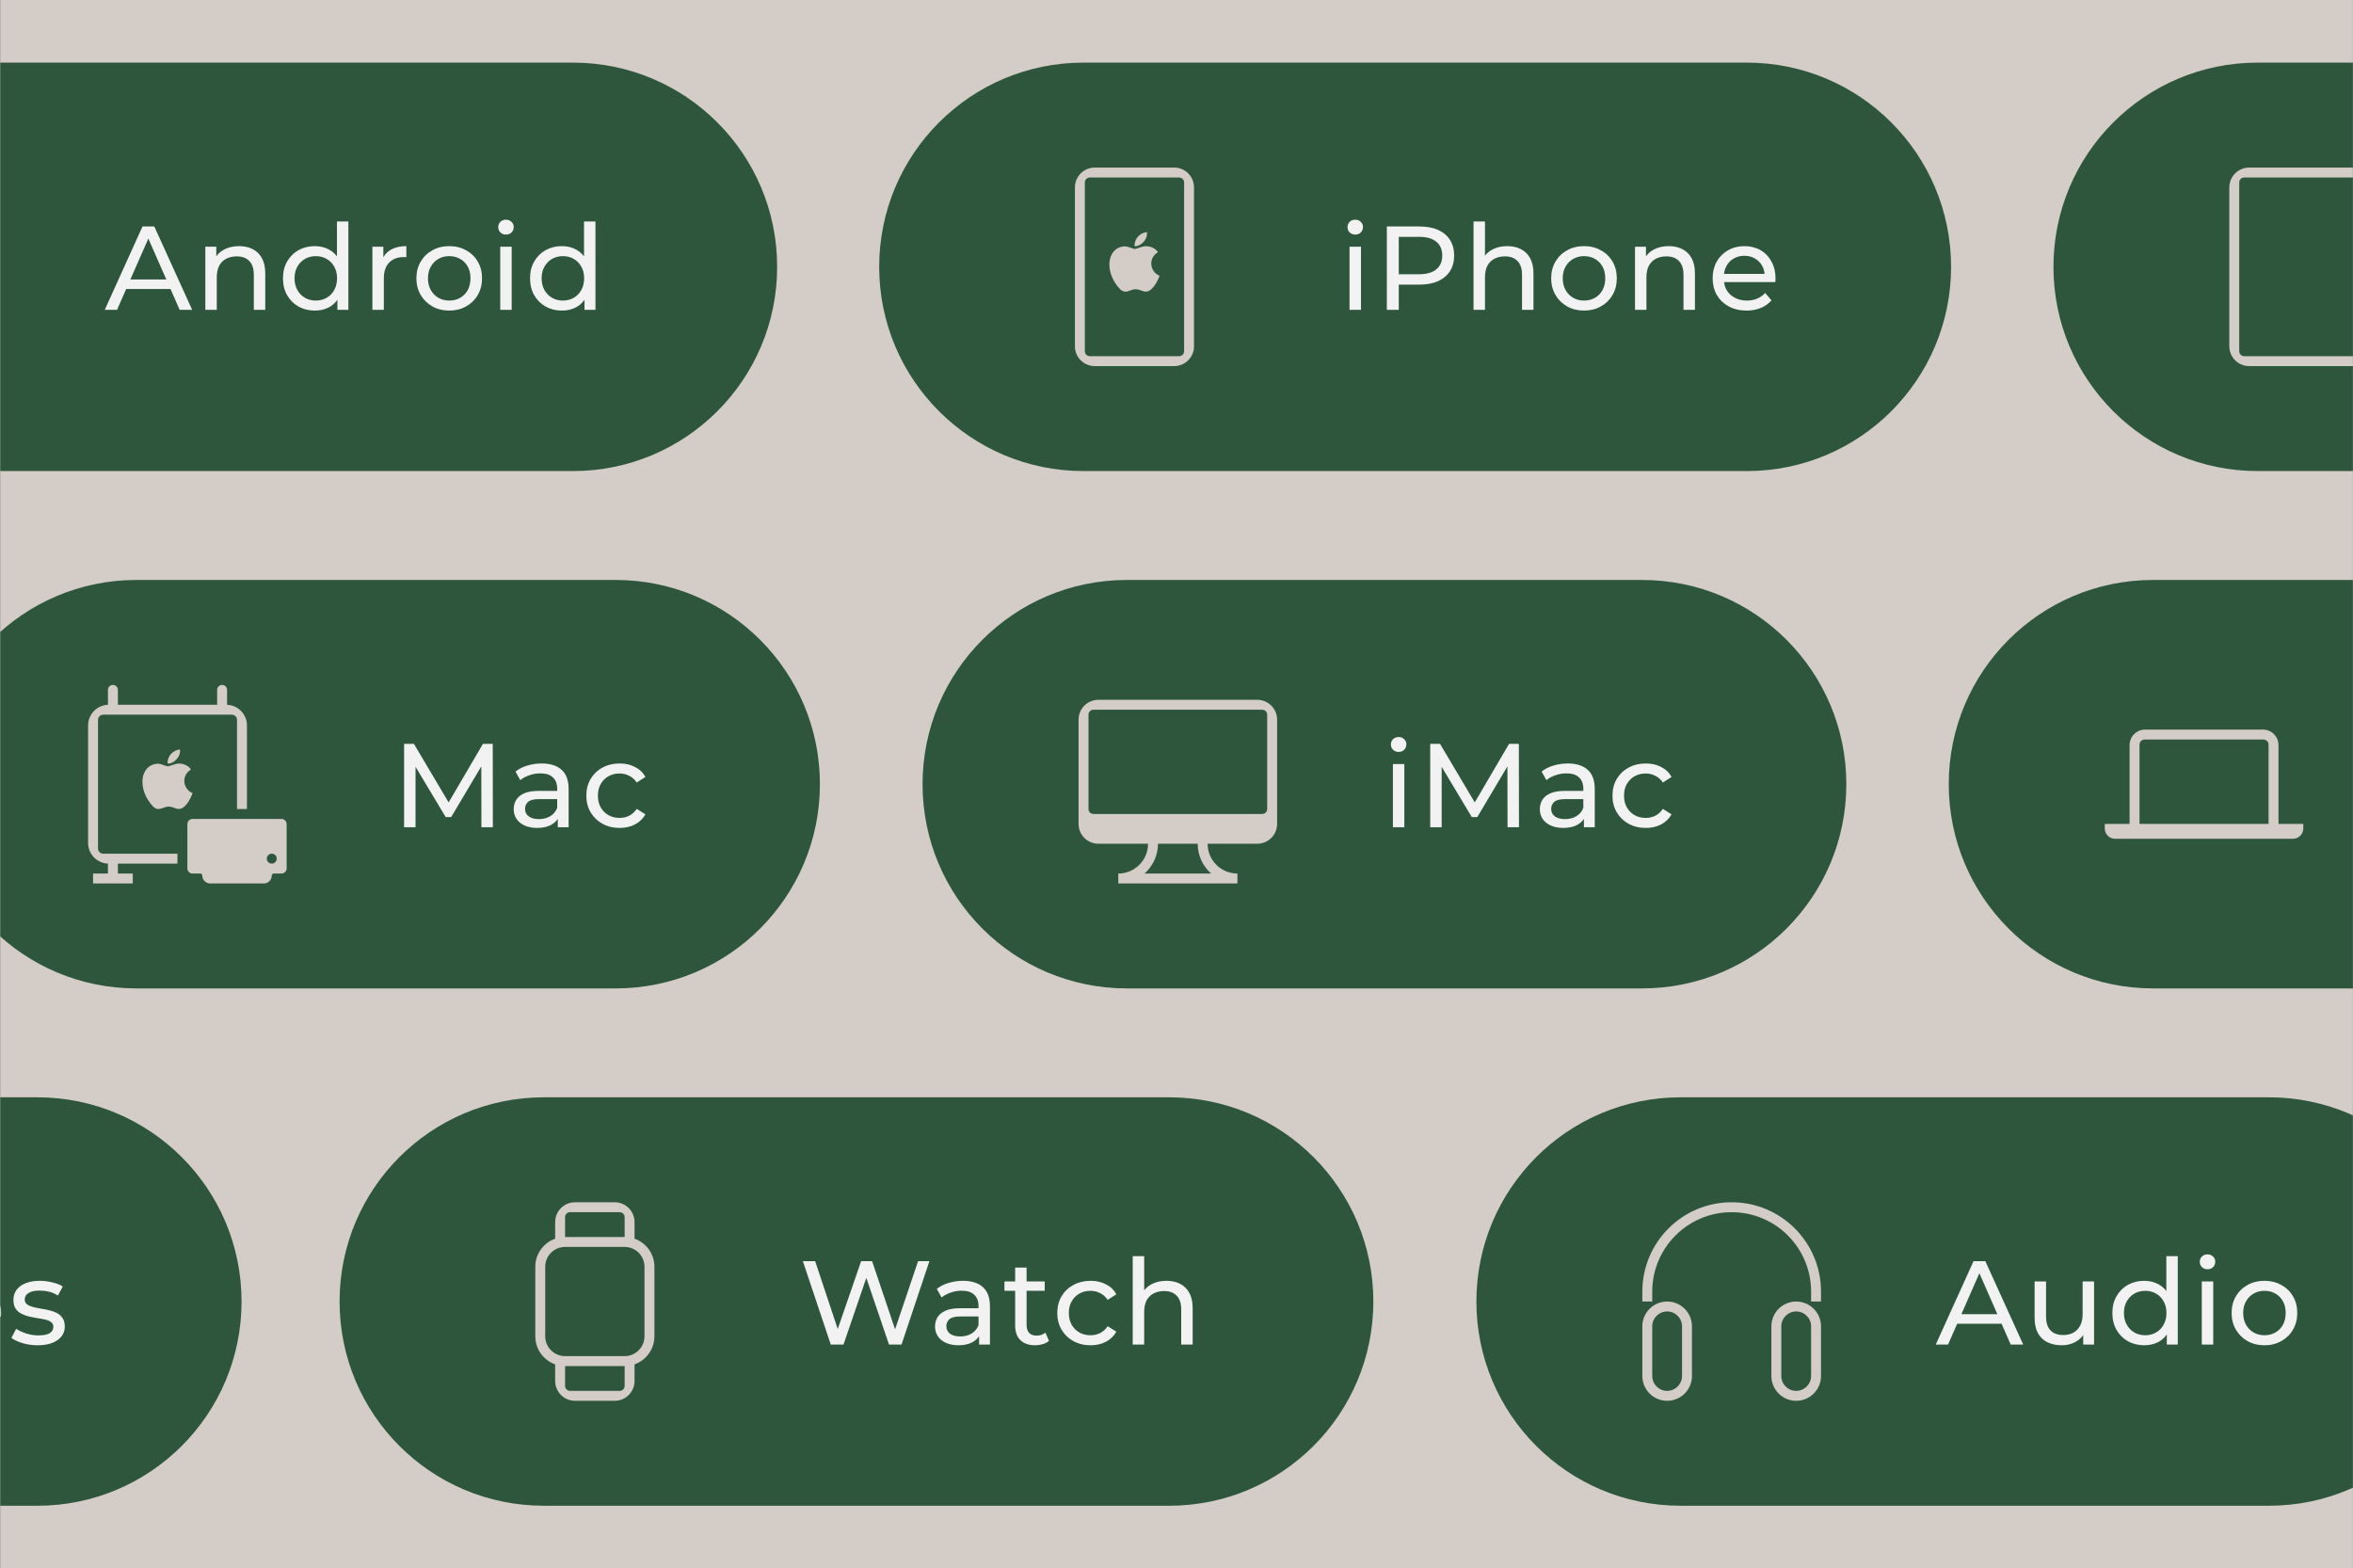 <svg width="6001" height="4000" viewBox="0 0 6001 4000" fill="none" xmlns="http://www.w3.org/2000/svg">
<rect x="0" y="0" width="6001" height="4000" fill="#808080" stroke="none"/>
<g clip-path="url(#clip0_304_4148)">
<rect width="6000" height="4000" transform="translate(0.666)" fill="#D3CCC7"/>
<path d="M95.206 2798.61H-2330.13C-2617.78 2798.61 -2850.96 3031.8 -2850.96 3319.44C-2850.96 3607.09 -2617.78 3840.28 -2330.13 3840.28H95.206C382.854 3840.28 616.039 3607.09 616.039 3319.44C616.039 3031.8 382.854 2798.61 95.206 2798.61Z" fill="#2D563C"/>
<path d="M-1679.39 3429.17L-1583.08 3216.5H-1553.01L-1456.39 3429.17H-1488.29L-1574.27 3233.5H-1562.12L-1648.1 3429.17H-1679.39ZM-1638.38 3376L-1630.18 3351.69H-1510.47L-1501.66 3376H-1638.38ZM-1354.14 3431C-1370.55 3431 -1385.23 3427.44 -1398.2 3420.36C-1410.96 3413.28 -1420.98 3403.56 -1428.28 3391.19C-1435.57 3378.83 -1439.21 3364.67 -1439.21 3348.67C-1439.21 3332.67 -1435.57 3318.47 -1428.28 3306.11C-1420.98 3293.78 -1410.96 3284.14 -1398.2 3277.25C-1385.23 3270.17 -1370.55 3266.61 -1354.14 3266.61C-1339.56 3266.61 -1326.6 3269.56 -1315.25 3275.44C-1303.71 3281.11 -1294.8 3289.61 -1288.52 3300.94L-1310.7 3315.22C-1315.96 3307.33 -1322.44 3301.56 -1330.14 3297.92C-1337.64 3294.06 -1345.74 3292.14 -1354.45 3292.14C-1364.98 3292.14 -1374.4 3294.47 -1382.7 3299.14C-1391.01 3303.78 -1397.59 3310.36 -1402.45 3318.89C-1407.31 3327.19 -1409.74 3337.11 -1409.74 3348.67C-1409.74 3360.19 -1407.31 3370.22 -1402.45 3378.72C-1397.59 3387.25 -1391.01 3393.83 -1382.7 3398.47C-1374.4 3403.14 -1364.98 3405.47 -1354.45 3405.47C-1345.74 3405.47 -1337.64 3403.64 -1330.14 3400C-1322.44 3396.14 -1315.96 3390.28 -1310.7 3382.39L-1288.52 3396.36C-1294.8 3407.5 -1303.71 3416.11 -1315.25 3422.17C-1326.6 3428.06 -1339.56 3431 -1354.14 3431ZM-1176.87 3431C-1193.28 3431 -1207.96 3427.44 -1220.93 3420.36C-1233.69 3413.28 -1243.71 3403.56 -1251 3391.19C-1258.3 3378.83 -1261.94 3364.67 -1261.94 3348.67C-1261.94 3332.67 -1258.3 3318.47 -1251 3306.11C-1243.71 3293.78 -1233.69 3284.14 -1220.93 3277.25C-1207.96 3270.17 -1193.28 3266.61 -1176.87 3266.61C-1162.29 3266.61 -1149.33 3269.56 -1137.98 3275.44C-1126.44 3281.11 -1117.53 3289.61 -1111.25 3300.94L-1133.43 3315.22C-1138.69 3307.33 -1145.17 3301.56 -1152.87 3297.92C-1160.36 3294.06 -1168.47 3292.14 -1177.18 3292.14C-1187.71 3292.14 -1197.13 3294.47 -1205.43 3299.14C-1213.74 3303.78 -1220.32 3310.36 -1225.18 3318.89C-1230.04 3327.19 -1232.47 3337.11 -1232.47 3348.67C-1232.47 3360.19 -1230.04 3370.22 -1225.18 3378.72C-1220.32 3387.25 -1213.74 3393.83 -1205.43 3398.47C-1197.13 3403.14 -1187.71 3405.47 -1177.18 3405.47C-1168.47 3405.47 -1160.36 3403.64 -1152.87 3400C-1145.17 3396.14 -1138.69 3390.28 -1133.43 3382.39L-1111.25 3396.36C-1117.53 3407.5 -1126.44 3416.11 -1137.98 3422.17C-1149.33 3428.06 -1162.29 3431 -1176.87 3431ZM-998.081 3431C-1015.3 3431 -1030.49 3427.44 -1043.65 3420.36C-1056.62 3413.28 -1066.74 3403.56 -1074.04 3391.19C-1081.13 3378.83 -1084.67 3364.67 -1084.67 3348.67C-1084.67 3332.67 -1081.23 3318.47 -1074.34 3306.11C-1067.25 3293.78 -1057.63 3284.14 -1045.48 3277.25C-1033.12 3270.17 -1019.25 3266.61 -1003.85 3266.61C-988.258 3266.61 -974.485 3270.06 -962.535 3276.94C-950.584 3283.83 -941.267 3293.56 -934.583 3306.11C-927.697 3318.47 -924.253 3332.94 -924.253 3349.56C-924.253 3350.78 -924.355 3352.19 -924.557 3353.83C-924.557 3355.44 -924.659 3356.97 -924.861 3358.39H-1061.88V3337.42H-940.052L-951.901 3344.69C-951.698 3334.39 -953.825 3325.17 -958.281 3317.06C-962.737 3308.94 -968.915 3302.67 -976.814 3298.22C-984.511 3293.56 -993.524 3291.22 -1003.85 3291.22C-1013.98 3291.22 -1022.99 3293.56 -1030.89 3298.22C-1038.79 3302.67 -1044.97 3309.06 -1049.43 3317.36C-1053.88 3325.47 -1056.11 3334.78 -1056.11 3345.31V3350.17C-1056.11 3360.92 -1053.68 3370.53 -1048.82 3379.03C-1043.76 3387.33 -1036.77 3393.83 -1027.86 3398.47C-1018.94 3403.14 -1008.72 3405.47 -997.17 3405.47C-987.65 3405.47 -979.042 3403.86 -971.345 3400.61C-963.446 3397.36 -956.559 3392.5 -950.685 3386.03L-934.583 3404.86C-941.875 3413.36 -950.989 3419.86 -961.927 3424.31C-972.662 3428.75 -984.713 3431 -998.081 3431ZM-831.496 3431C-844.864 3431 -857.624 3429.17 -869.777 3425.53C-881.727 3421.89 -891.146 3417.42 -898.032 3412.17L-885.88 3389.06C-878.993 3393.72 -870.486 3397.67 -860.359 3400.92C-850.231 3404.14 -839.902 3405.78 -829.369 3405.78C-815.799 3405.78 -806.076 3403.86 -800.202 3400C-794.126 3396.14 -791.088 3390.78 -791.088 3383.89C-791.088 3378.83 -792.911 3374.89 -796.557 3372.06C-800.202 3369.22 -805.063 3367.08 -811.14 3365.67C-817.014 3364.25 -823.597 3363.03 -830.888 3362.03C-838.18 3360.81 -845.472 3359.39 -852.763 3357.78C-860.055 3355.94 -866.739 3353.53 -872.815 3350.47C-878.892 3347.25 -883.753 3342.89 -887.398 3337.42C-891.044 3331.75 -892.867 3324.25 -892.867 3314.94C-892.867 3305.22 -890.133 3296.69 -884.664 3289.42C-879.195 3282.11 -871.499 3276.56 -861.574 3272.69C-851.446 3268.64 -839.496 3266.61 -825.723 3266.61C-815.191 3266.61 -804.557 3267.94 -793.822 3270.58C-782.885 3273 -773.972 3276.56 -767.086 3281.19L-779.542 3304.31C-786.834 3299.44 -794.43 3296.08 -802.329 3294.28C-810.228 3292.44 -818.128 3291.53 -826.027 3291.53C-838.787 3291.53 -848.307 3293.67 -854.586 3297.92C-860.865 3301.97 -864.005 3307.22 -864.005 3313.72C-864.005 3319.19 -862.182 3323.44 -858.536 3326.47C-854.687 3329.31 -849.826 3331.53 -843.952 3333.17C-837.876 3334.78 -831.192 3336.19 -823.9 3337.42C-816.609 3338.42 -809.317 3339.83 -802.025 3341.67C-794.734 3343.28 -788.151 3345.61 -782.278 3348.67C-776.2 3351.69 -771.339 3355.94 -767.695 3361.42C-763.845 3366.89 -761.922 3374.17 -761.922 3383.28C-761.922 3393 -764.756 3401.42 -770.428 3408.5C-776.1 3415.58 -784.1 3421.17 -794.43 3425.22C-804.76 3429.06 -817.115 3431 -831.496 3431ZM-673.214 3431C-686.581 3431 -699.342 3429.17 -711.495 3425.53C-723.445 3421.89 -732.864 3417.42 -739.75 3412.17L-727.597 3389.06C-720.711 3393.72 -712.203 3397.67 -702.075 3400.92C-691.947 3404.14 -681.62 3405.78 -671.086 3405.78C-657.517 3405.78 -647.795 3403.86 -641.92 3400C-635.845 3396.14 -632.806 3390.78 -632.806 3383.89C-632.806 3378.83 -634.628 3374.89 -638.275 3372.06C-641.92 3369.22 -646.781 3367.08 -652.859 3365.67C-658.731 3364.25 -665.314 3363.03 -672.606 3362.03C-679.897 3360.81 -687.189 3359.39 -694.481 3357.78C-701.772 3355.94 -708.456 3353.53 -714.534 3350.47C-720.609 3347.25 -725.47 3342.89 -729.117 3337.42C-732.761 3331.75 -734.583 3324.25 -734.583 3314.94C-734.583 3305.22 -731.85 3296.69 -726.381 3289.42C-720.914 3282.11 -713.217 3276.56 -703.292 3272.69C-693.164 3268.64 -681.214 3266.61 -667.442 3266.61C-656.909 3266.61 -646.275 3267.94 -635.539 3270.58C-624.603 3273 -615.689 3276.56 -608.803 3281.19L-621.261 3304.31C-628.553 3299.44 -636.147 3296.08 -644.047 3294.28C-651.945 3292.44 -659.845 3291.53 -667.745 3291.53C-680.506 3291.53 -690.025 3293.67 -696.303 3297.92C-702.583 3301.97 -705.722 3307.22 -705.722 3313.72C-705.722 3319.19 -703.9 3323.44 -700.253 3326.47C-696.406 3329.31 -691.545 3331.53 -685.67 3333.17C-679.595 3334.78 -672.909 3336.19 -665.617 3337.42C-658.325 3338.42 -651.033 3339.83 -643.742 3341.67C-636.45 3343.28 -629.867 3345.61 -623.995 3348.67C-617.917 3351.69 -613.056 3355.94 -609.411 3361.42C-605.564 3366.89 -603.639 3374.17 -603.639 3383.28C-603.639 3393 -606.475 3401.42 -612.145 3408.5C-617.817 3415.58 -625.817 3421.17 -636.147 3425.22C-646.478 3429.06 -658.834 3431 -673.214 3431ZM-492.145 3431C-508.347 3431 -522.728 3427.44 -535.286 3420.36C-547.845 3413.28 -557.77 3403.56 -565.061 3391.19C-572.353 3378.64 -575.997 3364.44 -575.997 3348.67C-575.997 3332.67 -572.353 3318.47 -565.061 3306.11C-557.77 3293.78 -547.845 3284.14 -535.286 3277.25C-522.728 3270.17 -508.347 3266.61 -492.145 3266.61C-476.142 3266.61 -461.864 3270.17 -449.306 3277.25C-436.545 3284.14 -426.62 3293.78 -419.531 3306.11C-412.239 3318.28 -408.595 3332.44 -408.595 3348.67C-408.595 3364.67 -412.239 3378.83 -419.531 3391.19C-426.62 3403.56 -436.545 3413.28 -449.306 3420.36C-461.864 3427.44 -476.142 3431 -492.145 3431ZM-492.145 3405.47C-481.814 3405.47 -472.597 3403.14 -464.497 3398.47C-456.192 3393.83 -449.711 3387.25 -445.053 3378.72C-440.395 3370.03 -438.064 3360 -438.064 3348.67C-438.064 3337.11 -440.395 3327.19 -445.053 3318.89C-449.711 3310.36 -456.192 3303.78 -464.497 3299.14C-472.597 3294.47 -481.814 3292.14 -492.145 3292.14C-502.472 3292.14 -511.689 3294.47 -519.792 3299.14C-527.895 3303.78 -534.375 3310.36 -539.236 3318.89C-544.097 3327.19 -546.528 3337.11 -546.528 3348.67C-546.528 3360 -544.097 3370.03 -539.236 3378.72C-534.375 3387.25 -527.895 3393.83 -519.792 3398.47C-511.689 3403.14 -502.472 3405.47 -492.145 3405.47ZM-362.181 3429.17V3268.14H-334.228V3311.89L-336.964 3300.94C-332.509 3289.81 -325.014 3281.31 -314.481 3275.44C-303.947 3269.56 -290.986 3266.61 -275.592 3266.61V3294.89C-276.808 3294.67 -278.022 3294.58 -279.239 3294.58C-280.25 3294.58 -281.264 3294.58 -282.275 3294.58C-297.872 3294.58 -310.228 3299.22 -319.342 3308.56C-328.456 3317.86 -333.014 3331.33 -333.014 3348.97V3429.17H-362.181ZM-233.567 3429.17V3268.14H-204.4V3429.17H-233.567ZM-218.984 3237.17C-224.656 3237.17 -229.414 3235.33 -233.264 3231.69C-236.908 3228.03 -238.734 3223.58 -238.734 3218.31C-238.734 3212.86 -236.908 3208.28 -233.264 3204.64C-229.414 3201 -224.656 3199.17 -218.984 3199.17C-213.314 3199.17 -208.656 3201 -205.009 3204.64C-201.161 3208.08 -199.236 3212.44 -199.236 3217.72C-199.236 3223.17 -201.058 3227.83 -204.706 3231.69C-208.35 3235.33 -213.111 3237.17 -218.984 3237.17ZM-70.933 3431C-88.15 3431 -103.342 3427.44 -116.506 3420.36C-129.47 3413.28 -139.597 3403.56 -146.889 3391.19C-153.978 3378.83 -157.522 3364.67 -157.522 3348.67C-157.522 3332.67 -154.078 3318.47 -147.192 3306.11C-140.103 3293.78 -130.483 3284.14 -118.331 3277.25C-105.975 3270.17 -92.1 3266.61 -76.706 3266.61C-61.111 3266.61 -47.336 3270.06 -35.386 3276.94C-23.436 3283.83 -14.12 3293.56 -7.436 3306.11C-0.55 3318.47 2.894 3332.94 2.894 3349.56C2.894 3350.78 2.792 3352.19 2.592 3353.83C2.592 3355.44 2.489 3356.97 2.286 3358.39H-134.736V3337.42H-12.906L-24.753 3344.69C-24.55 3334.39 -26.678 3325.17 -31.133 3317.06C-35.589 3308.94 -41.767 3302.67 -49.667 3298.22C-57.364 3293.56 -66.378 3291.22 -76.706 3291.22C-86.833 3291.22 -95.847 3293.56 -103.747 3298.22C-111.645 3302.67 -117.822 3309.06 -122.281 3317.36C-126.736 3325.47 -128.964 3334.78 -128.964 3345.31V3350.17C-128.964 3360.92 -126.533 3370.53 -121.672 3379.03C-116.608 3387.33 -109.62 3393.83 -100.708 3398.47C-91.797 3403.14 -81.567 3405.47 -70.022 3405.47C-60.503 3405.47 -51.895 3403.86 -44.197 3400.61C-36.297 3397.36 -29.411 3392.5 -23.539 3386.03L-7.436 3404.86C-14.728 3413.36 -23.842 3419.86 -34.781 3424.31C-45.514 3428.75 -57.567 3431 -70.933 3431ZM95.653 3431C82.283 3431 69.522 3429.17 57.369 3425.53C45.419 3421.89 36.003 3417.42 29.116 3412.17L41.269 3389.06C48.155 3393.72 56.661 3397.67 66.789 3400.92C76.916 3404.14 87.247 3405.78 97.778 3405.78C111.35 3405.78 121.072 3403.86 126.944 3400C133.022 3396.14 136.058 3390.78 136.058 3383.89C136.058 3378.83 134.236 3374.89 130.591 3372.06C126.944 3369.22 122.083 3367.08 116.008 3365.67C110.133 3364.25 103.55 3363.03 96.258 3362.03C88.966 3360.81 81.675 3359.39 74.383 3357.78C67.091 3355.94 60.408 3353.53 54.333 3350.47C48.255 3347.25 43.394 3342.89 39.75 3337.42C36.102 3331.75 34.28 3324.25 34.28 3314.94C34.28 3305.22 37.014 3296.69 42.483 3289.42C47.953 3282.11 55.65 3276.56 65.575 3272.69C75.7 3268.64 87.65 3266.61 101.425 3266.61C111.955 3266.61 122.591 3267.94 133.325 3270.58C144.264 3273 153.175 3276.56 160.061 3281.19L147.605 3304.31C140.314 3299.44 132.716 3296.08 124.819 3294.28C116.919 3292.44 109.019 3291.53 101.119 3291.53C88.361 3291.53 78.841 3293.67 72.561 3297.92C66.283 3301.97 63.144 3307.22 63.144 3313.72C63.144 3319.19 64.966 3323.44 68.611 3326.47C72.461 3329.31 77.322 3331.53 83.194 3333.17C89.272 3334.78 95.955 3336.19 103.247 3337.42C110.539 3338.42 117.83 3339.83 125.122 3341.67C132.414 3343.28 138.997 3345.61 144.869 3348.67C150.947 3351.69 155.808 3355.94 159.453 3361.42C163.303 3366.89 165.225 3374.17 165.225 3383.28C165.225 3393 162.391 3401.42 156.719 3408.5C151.047 3415.58 143.047 3421.17 132.716 3425.22C122.389 3429.06 110.033 3431 95.653 3431Z" fill="#F2F2F2"/>
<path d="M2981.68 2798.61H1386.89C1099.24 2798.61 866.053 3031.8 866.053 3319.44C866.053 3607.09 1099.24 3840.28 1386.89 3840.28H2981.68C3269.33 3840.28 3502.51 3607.09 3502.51 3319.44C3502.51 3031.8 3269.33 2798.61 2981.68 2798.61Z" fill="#2D563C"/>
<path fill-rule="evenodd" clip-rule="evenodd" d="M1415.82 3116.89C1415.82 3088.94 1438.49 3066.28 1466.46 3066.28H1567.73C1595.69 3066.28 1618.36 3088.94 1618.36 3116.89V3159.19C1647.87 3169.64 1669 3197.75 1669 3230.83V3408.06C1669 3441.14 1647.87 3469.28 1618.36 3479.69V3522C1618.36 3549.97 1595.69 3572.64 1567.73 3572.64H1466.46C1438.49 3572.64 1415.82 3549.97 1415.82 3522V3479.69C1386.32 3469.28 1365.18 3441.14 1365.18 3408.06V3230.83C1365.18 3197.75 1386.32 3169.64 1415.82 3159.19V3116.89ZM1453.8 3091.58C1446.81 3091.58 1441.14 3097.25 1441.14 3104.25V3154.89H1593.05V3104.25C1593.05 3097.25 1587.38 3091.58 1580.39 3091.58H1453.8ZM1441.14 3484.03H1593.05V3534.67C1593.05 3541.64 1587.38 3547.31 1580.39 3547.31H1453.8C1446.81 3547.31 1441.14 3541.64 1441.14 3534.67V3484.03ZM1441.14 3180.19C1413.17 3180.19 1390.5 3202.86 1390.5 3230.83V3408.06C1390.5 3436.03 1413.17 3458.69 1441.14 3458.69H1593.05C1621.01 3458.69 1643.68 3436.03 1643.68 3408.06V3230.83C1643.68 3202.86 1621.01 3180.19 1593.05 3180.19H1441.14Z" fill="#D3CCC7"/>
<path d="M2118.74 3429.17L2047.63 3216.5H2078.94L2144.24 3412.75H2128.47L2196.22 3216.5H2224.16L2290.38 3412.75H2275.22L2341.44 3216.5H2370.3L2299.22 3429.17H2267.3L2205.33 3247.17H2213.52L2151.24 3429.17H2118.74ZM2497.08 3429.17V3395.14L2495.55 3388.75V3330.72C2495.55 3318.36 2491.91 3308.86 2484.63 3302.17C2477.52 3295.28 2466.8 3291.83 2452.41 3291.83C2442.91 3291.83 2433.58 3293.47 2424.47 3296.69C2415.36 3299.75 2407.66 3303.89 2401.38 3309.17L2389.22 3287.28C2397.52 3280.61 2407.44 3275.53 2418.99 3272.08C2430.74 3268.44 2442.99 3266.61 2455.77 3266.61C2477.83 3266.61 2494.86 3272 2506.8 3282.72C2518.74 3293.47 2524.72 3309.86 2524.72 3331.94V3429.17H2497.08ZM2444.22 3431C2432.27 3431 2421.74 3428.97 2412.61 3424.92C2403.72 3420.86 2396.83 3415.31 2391.97 3408.19C2387.1 3400.92 2384.66 3392.72 2384.66 3383.58C2384.66 3374.89 2386.69 3366.97 2390.74 3359.89C2394.99 3352.81 2401.77 3347.14 2411.1 3342.89C2420.6 3338.64 2433.38 3336.5 2449.38 3336.5H2500.41V3357.47H2450.6C2436.02 3357.47 2426.19 3359.89 2421.13 3364.75C2416.05 3369.61 2413.52 3375.5 2413.52 3382.39C2413.52 3390.28 2416.66 3396.67 2422.94 3401.53C2429.22 3406.17 2437.94 3408.5 2449.08 3408.5C2460.02 3408.5 2469.52 3406.08 2477.63 3401.22C2485.94 3396.36 2491.91 3389.28 2495.55 3379.94L2501.33 3400C2497.49 3409.53 2490.69 3417.11 2480.97 3422.78C2471.24 3428.25 2458.99 3431 2444.22 3431ZM2640.08 3431C2623.88 3431 2611.3 3426.64 2602.41 3417.92C2593.49 3409.22 2589.02 3396.75 2589.02 3380.56V3232.89H2618.19V3379.33C2618.19 3388.06 2620.33 3394.72 2624.58 3399.39C2629.02 3404.06 2635.3 3406.39 2643.41 3406.39C2652.52 3406.39 2660.13 3403.86 2666.19 3398.78L2675.33 3419.75C2670.85 3423.58 2665.49 3426.44 2659.22 3428.25C2653.13 3430.08 2646.74 3431 2640.08 3431ZM2561.69 3292.14V3268.14H2664.38V3292.14H2561.69ZM2781.49 3431C2765.08 3431 2750.41 3427.44 2737.44 3420.36C2724.69 3413.28 2714.66 3403.56 2707.35 3391.19C2700.08 3378.83 2696.44 3364.67 2696.44 3348.67C2696.44 3332.67 2700.08 3318.47 2707.35 3306.11C2714.66 3293.78 2724.69 3284.14 2737.44 3277.25C2750.41 3270.17 2765.08 3266.61 2781.49 3266.61C2796.08 3266.61 2809.05 3269.56 2820.38 3275.44C2831.94 3281.11 2840.85 3289.61 2847.13 3300.94L2824.94 3315.22C2819.69 3307.33 2813.19 3301.56 2805.49 3297.92C2797.99 3294.06 2789.91 3292.14 2781.19 3292.14C2770.66 3292.14 2761.24 3294.47 2752.94 3299.14C2744.63 3303.78 2738.05 3310.36 2733.19 3318.89C2728.33 3327.19 2725.91 3337.11 2725.91 3348.67C2725.91 3360.19 2728.33 3370.22 2733.19 3378.72C2738.05 3387.25 2744.63 3393.83 2752.94 3398.47C2761.24 3403.14 2770.66 3405.47 2781.19 3405.47C2789.91 3405.47 2797.99 3403.64 2805.49 3400C2813.19 3396.14 2819.69 3390.28 2824.94 3382.39L2847.13 3396.36C2840.85 3407.5 2831.94 3416.11 2820.38 3422.17C2809.05 3428.06 2796.08 3431 2781.49 3431ZM2974.86 3266.61C2988.02 3266.61 2999.58 3269.17 3009.49 3274.22C3019.63 3279.28 3027.52 3286.97 3033.19 3297.31C3038.86 3307.64 3041.72 3320.69 3041.72 3336.5V3429.17H3012.55V3339.83C3012.55 3324.25 3008.69 3312.5 3000.99 3304.61C2993.49 3296.69 2982.85 3292.75 2969.08 3292.75C2958.77 3292.75 2949.74 3294.78 2942.05 3298.83C2934.35 3302.89 2928.38 3308.86 2924.13 3316.75C2920.08 3324.67 2918.05 3334.47 2918.05 3346.22V3429.17H2888.88V3203.72H2918.05V3311.58L2912.27 3300.06C2917.55 3289.5 2925.63 3281.31 2936.58 3275.44C2947.52 3269.56 2960.27 3266.61 2974.86 3266.61Z" fill="#F2F2F2"/>
<path d="M5786.54 2798.61H4286.19C3998.54 2798.61 3765.36 3031.8 3765.36 3319.44C3765.36 3607.09 3998.54 3840.28 4286.19 3840.28H5786.54C6074.19 3840.28 6307.37 3607.09 6307.37 3319.44C6307.37 3031.8 6074.19 2798.61 5786.54 2798.61Z" fill="#2D563C"/>
<path d="M4618.94 3294.14C4618.94 3182.28 4528.25 3091.58 4416.38 3091.58C4304.52 3091.58 4213.83 3182.28 4213.83 3294.14V3319.44H4188.52V3294.14C4188.52 3168.28 4290.55 3066.28 4416.38 3066.28C4542.25 3066.28 4644.25 3168.28 4644.25 3294.14V3319.44H4618.94V3294.14Z" fill="#D3CCC7"/>
<path fill-rule="evenodd" clip-rule="evenodd" d="M4251.83 3319.44C4216.86 3319.44 4188.52 3347.78 4188.52 3382.75V3509.33C4188.52 3544.31 4216.86 3572.64 4251.83 3572.64C4286.77 3572.64 4315.11 3544.31 4315.11 3509.33V3382.75C4315.11 3347.78 4286.77 3319.44 4251.83 3319.44ZM4251.83 3344.78C4230.86 3344.78 4213.83 3361.78 4213.83 3382.75V3509.33C4213.83 3530.31 4230.86 3547.31 4251.83 3547.31C4272.8 3547.31 4289.8 3530.31 4289.8 3509.33V3382.75C4289.8 3361.78 4272.8 3344.78 4251.83 3344.78Z" fill="#D3CCC7"/>
<path fill-rule="evenodd" clip-rule="evenodd" d="M4580.97 3319.44C4546 3319.44 4517.66 3347.78 4517.66 3382.75V3509.33C4517.66 3544.31 4546 3572.64 4580.97 3572.64C4615.91 3572.64 4644.25 3544.31 4644.25 3509.33V3382.75C4644.25 3347.78 4615.91 3319.44 4580.97 3319.44ZM4580.97 3344.78C4560 3344.78 4542.97 3361.78 4542.97 3382.75V3509.33C4542.97 3530.31 4560 3547.31 4580.97 3547.31C4601.94 3547.31 4618.94 3530.31 4618.94 3509.33V3382.75C4618.94 3361.78 4601.94 3344.78 4580.97 3344.78Z" fill="#D3CCC7"/>
<path d="M4936.91 3429.17L5033.25 3216.5H5063.3L5159.91 3429.17H5128.02L5042.05 3233.5H5054.19L4968.22 3429.17H4936.91ZM4977.94 3376L4986.13 3351.69H5105.86L5114.66 3376H4977.94ZM5258.25 3431C5244.5 3431 5232.33 3428.44 5221.8 3423.39C5211.47 3418.33 5203.36 3410.64 5197.5 3400.31C5191.83 3389.78 5189 3376.61 5189 3360.81V3268.14H5218.16V3357.47C5218.16 3373.28 5221.91 3385.11 5229.38 3393C5237.08 3400.92 5247.83 3404.86 5261.61 3404.86C5271.72 3404.86 5280.55 3402.83 5288.02 3398.78C5295.52 3394.53 5301.3 3388.44 5305.36 3380.56C5309.41 3372.44 5311.44 3362.72 5311.44 3351.39V3268.14H5340.61V3429.17H5312.94V3385.72L5317.5 3397.28C5312.25 3408 5304.33 3416.31 5293.8 3422.17C5283.27 3428.06 5271.41 3431 5258.25 3431ZM5468.75 3431C5453.13 3431 5439.16 3427.56 5426.8 3420.67C5414.66 3413.78 5405.02 3404.14 5397.94 3391.81C5390.86 3379.44 5387.3 3365.06 5387.3 3348.67C5387.3 3332.25 5390.86 3317.97 5397.94 3305.81C5405.02 3293.47 5414.66 3283.83 5426.8 3276.94C5439.16 3270.06 5453.13 3266.61 5468.75 3266.61C5482.3 3266.61 5494.55 3269.67 5505.5 3275.75C5516.44 3281.81 5525.13 3290.92 5531.63 3303.08C5538.3 3315.22 5541.66 3330.42 5541.66 3348.67C5541.66 3366.89 5538.41 3382.08 5531.94 3394.22C5525.63 3406.39 5517.05 3415.58 5506.11 3421.89C5495.16 3427.94 5482.72 3431 5468.75 3431ZM5471.16 3405.47C5481.3 3405.47 5490.41 3403.14 5498.5 3398.47C5506.8 3393.83 5513.3 3387.25 5517.94 3378.72C5522.8 3370.03 5525.25 3360 5525.25 3348.67C5525.25 3337.11 5522.8 3327.19 5517.94 3318.89C5513.3 3310.36 5506.8 3303.78 5498.5 3299.14C5490.41 3294.47 5481.3 3292.14 5471.16 3292.14C5460.83 3292.14 5451.61 3294.47 5443.52 3299.14C5435.41 3303.78 5428.94 3310.36 5424.08 3318.89C5419.22 3327.19 5416.77 3337.11 5416.77 3348.67C5416.77 3360 5419.22 3370.03 5424.08 3378.72C5428.94 3387.25 5435.41 3393.83 5443.52 3398.47C5451.61 3403.14 5460.83 3405.47 5471.16 3405.47ZM5526.16 3429.17V3385.72L5527.97 3348.36L5524.94 3310.97V3203.72H5554.11V3429.17H5526.16ZM5615.36 3429.17V3268.14H5644.52V3429.17H5615.36ZM5629.94 3237.17C5624.27 3237.17 5619.52 3235.33 5615.66 3231.69C5612.02 3228.03 5610.19 3223.58 5610.19 3218.31C5610.19 3212.86 5612.02 3208.28 5615.66 3204.64C5619.52 3201 5624.27 3199.17 5629.94 3199.17C5635.63 3199.17 5640.27 3201 5643.94 3204.64C5647.77 3208.08 5649.69 3212.44 5649.69 3217.72C5649.69 3223.17 5647.88 3227.83 5644.22 3231.69C5640.58 3235.33 5635.83 3237.17 5629.94 3237.17ZM5775.27 3431C5759.05 3431 5744.69 3427.44 5732.13 3420.36C5719.58 3413.28 5709.63 3403.56 5702.36 3391.19C5695.05 3378.64 5691.41 3364.44 5691.41 3348.67C5691.41 3332.67 5695.05 3318.47 5702.36 3306.11C5709.63 3293.78 5719.58 3284.14 5732.13 3277.25C5744.69 3270.17 5759.05 3266.61 5775.27 3266.61C5791.27 3266.61 5805.55 3270.17 5818.11 3277.25C5830.86 3284.14 5840.8 3293.78 5847.88 3306.11C5855.16 3318.28 5858.83 3332.44 5858.83 3348.67C5858.83 3364.67 5855.16 3378.83 5847.88 3391.19C5840.8 3403.56 5830.86 3413.28 5818.11 3420.36C5805.55 3427.44 5791.27 3431 5775.27 3431ZM5775.27 3405.47C5785.61 3405.47 5794.8 3403.14 5802.91 3398.47C5811.22 3393.83 5817.69 3387.25 5822.36 3378.72C5827.02 3370.03 5829.36 3360 5829.36 3348.67C5829.36 3337.11 5827.02 3327.19 5822.36 3318.89C5817.69 3310.36 5811.22 3303.78 5802.91 3299.14C5794.8 3294.47 5785.61 3292.14 5775.27 3292.14C5764.94 3292.14 5755.72 3294.47 5747.61 3299.14C5739.52 3303.78 5733.02 3310.36 5728.16 3318.89C5723.3 3327.19 5720.88 3337.11 5720.88 3348.67C5720.88 3360 5723.3 3370.03 5728.16 3378.72C5733.02 3387.25 5739.52 3393.83 5747.61 3398.47C5755.72 3403.14 5764.94 3405.47 5775.27 3405.47Z" fill="#F2F2F2"/>
<path d="M1570.23 1479.17H347.661C60.006 1479.17 -173.184 1712.36 -173.184 2000.01V2000.01C-173.184 2287.67 60.006 2520.86 347.661 2520.86H1570.23C1857.89 2520.86 2091.08 2287.67 2091.08 2000.01V2000.01C2091.08 1712.36 1857.89 1479.17 1570.23 1479.17Z" fill="#2D563C"/>
<path fill-rule="evenodd" clip-rule="evenodd" d="M300.629 1759.48C300.629 1752.49 294.963 1746.82 287.971 1746.82C280.979 1746.82 275.31 1752.49 275.31 1759.48V1797.46V1797.49C247.16 1798.59 224.674 1821.76 224.674 1850.17V2149.85C224.674 2178.96 248.277 2202.56 277.39 2202.56H452.549V2177.26H263.168C255.891 2177.26 249.99 2171.36 249.99 2164.07V1835.96C249.99 1828.69 255.891 1822.78 263.168 1822.78H591.282C598.56 1822.78 604.46 1828.69 604.46 1835.96V2063.31H629.782V1850.17C629.782 1821.76 607.296 1798.59 579.143 1797.49V1797.46V1759.48C579.143 1752.49 573.477 1746.82 566.485 1746.82C559.493 1746.82 553.827 1752.49 553.827 1759.48V1797.46H300.629V1759.48ZM528.257 2253.2H604.716C604.632 2253.21 604.549 2253.21 604.465 2253.21H528.507C528.424 2253.21 528.34 2253.21 528.257 2253.2ZM469.879 2057.22C461.61 2065.24 452.579 2063.98 443.885 2060.18C434.688 2056.3 426.246 2056.13 416.541 2060.18C404.388 2065.41 397.974 2063.89 390.716 2057.22C349.529 2014.77 355.604 1950.12 402.363 1947.76C408.927 1948.1 414.341 1950.12 419.029 1951.87C422.477 1953.16 425.529 1954.3 428.357 1954.51C431.957 1953.78 435.504 1952.55 439.065 1951.32C445.357 1949.14 451.699 1946.94 458.488 1947.42C471.229 1948.44 480.852 1953.5 487.182 1962.61C460.849 1978.4 467.096 2013.09 491.232 2022.79C486.421 2035.45 480.177 2048.02 469.796 2057.31L469.879 2057.22ZM427.513 1947.26C426.246 1928.43 441.524 1912.91 459.077 1911.39C461.524 1933.16 439.329 1949.36 427.513 1947.26ZM237.332 2227.89H275.31V2202.57H300.629V2227.89H338.61V2253.21H237.332V2227.89Z" fill="#D3CCC7"/>
<path fill-rule="evenodd" clip-rule="evenodd" d="M491.05 2088.62C483.772 2088.62 477.869 2094.53 477.869 2101.8V2214.7C477.869 2221.98 483.772 2227.88 491.05 2227.88H510.786C513.583 2227.88 515.85 2230.15 515.85 2232.94C515.85 2244.13 524.916 2253.2 536.105 2253.2H672.827C684.016 2253.2 693.083 2244.13 693.083 2232.94C693.083 2230.15 695.352 2227.88 698.147 2227.88H717.883C725.164 2227.88 731.064 2221.98 731.064 2214.7V2101.8C731.064 2094.53 725.164 2088.62 717.883 2088.62H491.05ZM693.089 2202.57C700.08 2202.57 705.747 2196.9 705.747 2189.91C705.747 2182.92 700.08 2177.25 693.089 2177.25C686.097 2177.25 680.428 2182.92 680.428 2189.91C680.428 2196.9 686.097 2202.57 693.089 2202.57Z" fill="#D3CCC7"/>
<path d="M1030.61 2109.73V1897.06H1055.53L1150.92 2057.78H1137.56L1231.74 1897.06H1256.65L1256.96 2109.73H1227.79L1227.49 1942.94H1234.47L1150.62 2083.91H1136.65L1052.18 1942.94H1059.78V2109.73H1030.61ZM1422.56 2109.73V2075.71L1421.04 2069.32V2011.29C1421.04 1998.94 1417.4 1989.42 1410.11 1982.74C1403.02 1975.85 1392.28 1972.41 1377.9 1972.41C1368.38 1972.41 1359.07 1974.03 1349.95 1977.27C1340.84 1980.31 1333.14 1984.46 1326.86 1989.73L1314.71 1967.85C1323.01 1961.17 1332.94 1956.1 1344.48 1952.66C1356.23 1949.01 1368.48 1947.19 1381.24 1947.19C1403.32 1947.19 1420.34 1952.56 1432.29 1963.29C1444.24 1974.03 1450.21 1990.43 1450.21 2012.51V2109.73H1422.56ZM1369.7 2111.56C1357.75 2111.56 1347.22 2109.53 1338.1 2105.48C1329.19 2101.43 1322.3 2095.86 1317.44 2088.77C1312.58 2081.48 1310.15 2073.28 1310.15 2064.16C1310.15 2055.45 1312.17 2047.55 1316.23 2040.46C1320.48 2033.37 1327.27 2027.7 1336.58 2023.45C1346.1 2019.19 1358.86 2017.07 1374.86 2017.07H1425.9V2038.03H1376.08C1361.5 2038.03 1351.67 2040.46 1346.61 2045.32C1341.54 2050.18 1339.01 2056.06 1339.01 2062.94C1339.01 2070.84 1342.15 2077.23 1348.43 2082.09C1354.71 2086.74 1363.42 2089.07 1374.56 2089.07C1385.5 2089.07 1395.02 2086.64 1403.12 2081.78C1411.42 2076.92 1417.4 2069.83 1421.04 2060.51L1426.82 2080.57C1422.97 2090.09 1416.18 2097.68 1406.46 2103.35C1396.74 2108.82 1384.49 2111.56 1369.7 2111.56ZM1580.44 2111.56C1564.04 2111.56 1549.35 2108.01 1536.39 2100.92C1523.63 2093.83 1513.6 2084.11 1506.31 2071.76C1499.02 2059.4 1495.37 2045.22 1495.37 2029.22C1495.37 2013.22 1499.02 1999.04 1506.31 1986.69C1513.6 1974.33 1523.63 1964.71 1536.39 1957.82C1549.35 1950.73 1564.04 1947.19 1580.44 1947.19C1595.03 1947.19 1607.99 1950.13 1619.33 1956C1630.88 1961.67 1639.79 1970.18 1646.07 1981.52L1623.89 1995.8C1618.62 1987.9 1612.14 1982.13 1604.45 1978.48C1596.95 1974.63 1588.85 1972.71 1580.14 1972.71C1569.61 1972.71 1560.19 1975.04 1551.89 1979.7C1543.58 1984.36 1537 1990.94 1532.14 1999.45C1527.28 2007.75 1524.85 2017.68 1524.85 2029.22C1524.85 2040.77 1527.28 2050.79 1532.14 2059.3C1537 2067.81 1543.58 2074.39 1551.89 2079.05C1560.19 2083.71 1569.61 2086.04 1580.14 2086.04C1588.85 2086.04 1596.95 2084.21 1604.45 2080.57C1612.14 2076.72 1618.62 2070.84 1623.89 2062.94L1646.07 2076.92C1639.79 2088.06 1630.88 2096.67 1619.33 2102.74C1607.99 2108.62 1595.03 2111.56 1580.44 2111.56Z" fill="#F2F2F2"/>
<path d="M4187.94 1479.17H2873.7C2586.05 1479.17 2352.86 1712.36 2352.86 2000.01V2000.01C2352.86 2287.67 2586.05 2520.86 2873.7 2520.86H4187.94C4475.6 2520.86 4708.79 2287.67 4708.79 2000.01V2000.01C4708.79 1712.36 4475.6 1479.17 4187.94 1479.17Z" fill="#2D563C"/>
<path fill-rule="evenodd" clip-rule="evenodd" d="M2801.36 1784.79C2773.39 1784.79 2750.72 1807.46 2750.72 1835.43V2101.28C2750.72 2129.25 2773.39 2151.92 2801.36 2151.92H2927.94C2927.94 2193.87 2893.94 2227.88 2852 2227.88V2253.2H3155.83V2227.88C3113.89 2227.88 3079.86 2193.87 3079.86 2151.92H3206.47C3234.44 2151.92 3257.11 2129.25 3257.11 2101.28V1835.43C3257.11 1807.46 3234.44 1784.79 3206.47 1784.79H2801.36ZM2919 2227.88C2940 2209.32 2953.28 2182.17 2953.28 2151.92H3054.55C3054.55 2182.17 3067.8 2209.32 3088.83 2227.88H2919ZM2788.69 1810.11C2781.69 1810.11 2776.03 1815.78 2776.03 1822.77V2063.31C2776.03 2070.3 2781.69 2075.96 2788.69 2075.96H3219.14C3226.11 2075.96 3231.78 2070.3 3231.78 2063.31V1822.77C3231.78 1815.78 3226.11 1810.11 3219.14 1810.11H2788.69Z" fill="#D3CCC7"/>
<path d="M3552.41 2109.73V1948.71H3581.58V2109.73H3552.41ZM3567 1917.72C3561.3 1917.72 3556.55 1915.9 3552.72 1912.25C3549.05 1908.61 3547.25 1904.15 3547.25 1898.88C3547.25 1893.41 3549.05 1888.86 3552.72 1885.21C3556.55 1881.56 3561.3 1879.74 3567 1879.74C3572.66 1879.74 3577.3 1881.56 3580.97 1885.21C3584.8 1888.65 3586.75 1893.01 3586.75 1898.28C3586.75 1903.74 3584.91 1908.4 3581.28 1912.25C3577.61 1915.9 3572.86 1917.72 3567 1917.72ZM3647.58 2109.73V1897.06H3672.5L3767.91 2057.78H3754.53L3848.72 1897.06H3873.64L3873.94 2109.73H3844.78L3844.47 1942.94H3851.44L3767.61 2083.91H3753.61L3669.16 1942.94H3676.75V2109.73H3647.58ZM4039.55 2109.73V2075.71L4038.03 2069.32V2011.29C4038.03 1998.94 4034.39 1989.42 4027.08 1982.74C4020 1975.85 4009.25 1972.41 3994.89 1972.41C3985.36 1972.41 3976.05 1974.03 3966.91 1977.27C3957.8 1980.31 3950.11 1984.46 3943.83 1989.73L3931.69 1967.85C3940 1961.17 3949.91 1956.1 3961.47 1952.66C3973.22 1949.01 3985.47 1947.19 3998.22 1947.19C4020.3 1947.19 4037.3 1952.56 4049.28 1963.29C4061.22 1974.03 4067.19 1990.43 4067.19 2012.51V2109.73H4039.55ZM3986.66 2111.56C3974.72 2111.56 3964.19 2109.53 3955.08 2105.48C3946.16 2101.43 3939.28 2095.86 3934.41 2088.77C3929.55 2081.48 3927.14 2073.28 3927.14 2064.16C3927.14 2055.45 3929.16 2047.55 3933.19 2040.46C3937.47 2033.37 3944.25 2027.7 3953.55 2023.45C3963.08 2019.19 3975.83 2017.07 3991.83 2017.07H4042.89V2038.03H3993.05C3978.47 2038.03 3968.64 2040.46 3963.58 2045.32C3958.53 2050.18 3956 2056.06 3956 2062.94C3956 2070.84 3959.14 2077.23 3965.41 2082.09C3971.69 2086.74 3980.39 2089.07 3991.53 2089.07C4002.47 2089.07 4012 2086.64 4020.11 2081.78C4028.39 2076.92 4034.39 2069.83 4038.03 2060.51L4043.8 2080.57C4039.94 2090.09 4033.16 2097.68 4023.44 2103.35C4013.72 2108.82 4001.47 2111.56 3986.66 2111.56ZM4197.41 2111.56C4181.03 2111.56 4166.33 2108.01 4153.36 2100.92C4140.61 2093.83 4130.58 2084.11 4123.3 2071.76C4116 2059.4 4112.36 2045.22 4112.36 2029.22C4112.36 2013.22 4116 1999.04 4123.3 1986.69C4130.58 1974.33 4140.61 1964.71 4153.36 1957.82C4166.33 1950.73 4181.03 1947.19 4197.41 1947.19C4212 1947.19 4224.97 1950.13 4236.3 1956C4247.86 1961.67 4256.78 1970.18 4263.05 1981.52L4240.86 1995.8C4235.61 1987.9 4229.11 1982.13 4221.41 1978.48C4213.94 1974.63 4205.83 1972.71 4197.11 1972.71C4186.58 1972.71 4177.16 1975.04 4168.86 1979.7C4160.55 1984.36 4153.97 1990.94 4149.11 1999.45C4144.25 2007.75 4141.83 2017.68 4141.83 2029.22C4141.83 2040.77 4144.25 2050.79 4149.11 2059.3C4153.97 2067.81 4160.55 2074.39 4168.86 2079.05C4177.16 2083.71 4186.58 2086.04 4197.11 2086.04C4205.83 2086.04 4213.94 2084.21 4221.41 2080.57C4229.11 2076.72 4235.61 2070.84 4240.86 2062.94L4263.05 2076.92C4256.78 2088.06 4247.86 2096.67 4236.3 2102.74C4224.97 2108.62 4212 2111.56 4197.41 2111.56Z" fill="#F2F2F2"/>
<path d="M7541.22 1479.17H5490.88C5203.24 1479.17 4970.05 1712.35 4970.05 2000C4970.05 2287.65 5203.24 2520.83 5490.88 2520.83H7541.22C7828.87 2520.83 8062.05 2287.65 8062.05 2000C8062.05 1712.35 7828.87 1479.17 7541.22 1479.17Z" fill="#2D563C"/>
<path fill-rule="evenodd" clip-rule="evenodd" d="M5367.91 2101.27V2112.89C5367.91 2127.45 5379.72 2139.25 5394.28 2139.25H5847.91C5862.47 2139.25 5874.28 2127.45 5874.28 2112.89V2101.27H5810.97V1900.28C5810.97 1878.45 5793.28 1860.75 5771.44 1860.75H5470.75C5448.91 1860.75 5431.19 1878.45 5431.19 1900.28V2101.27H5367.91ZM5469.69 1886.07C5462.41 1886.07 5456.53 1891.97 5456.53 1899.24V2101.27H5785.66V1899.24C5785.66 1891.97 5779.75 1886.07 5772.47 1886.07H5469.69Z" fill="#D3CCC7"/>
<path d="M1461.18 159.722H-383.6C-671.249 159.722 -904.434 392.907 -904.434 680.556C-904.434 968.204 -671.249 1201.39 -383.6 1201.39H1461.18C1748.83 1201.39 1982.01 968.204 1982.01 680.556C1982.01 392.907 1748.83 159.722 1461.18 159.722Z" fill="#2D563C"/>
<path d="M267.137 790.278L363.445 577.606H393.526L490.14 790.278H458.237L372.256 594.617H384.409L298.428 790.278H267.137ZM308.151 737.108L316.353 712.803H436.059L444.87 737.108H308.151ZM609.667 627.733C622.834 627.733 634.378 630.267 644.303 635.331C654.431 640.394 662.331 648.092 668.001 658.419C673.673 668.75 676.509 681.814 676.509 697.614V790.278H647.342V700.956C647.342 685.358 643.492 673.611 635.798 665.711C628.303 657.814 617.67 653.864 603.895 653.864C593.567 653.864 584.553 655.889 576.856 659.939C569.159 663.989 563.184 669.967 558.931 677.864C554.878 685.764 552.853 695.586 552.853 707.336V790.278H523.687V629.253H551.64V672.7L547.081 661.156C552.348 650.622 560.451 642.419 571.387 636.544C582.326 630.672 595.084 627.733 609.667 627.733ZM803.101 792.1C787.503 792.1 773.528 788.658 761.173 781.772C749.02 774.883 739.398 765.264 732.309 752.908C725.22 740.553 721.676 726.172 721.676 709.767C721.676 693.358 725.22 679.081 732.309 666.928C739.398 654.572 749.02 644.95 761.173 638.064C773.528 631.178 787.503 627.733 803.101 627.733C816.67 627.733 828.923 630.772 839.862 636.85C850.798 642.925 859.509 652.039 865.99 664.192C872.673 676.344 876.017 691.536 876.017 709.767C876.017 727.994 872.776 743.186 866.295 755.339C860.015 767.492 851.406 776.708 840.47 782.986C829.531 789.064 817.076 792.1 803.101 792.1ZM805.531 766.581C815.656 766.581 824.773 764.25 832.873 759.592C841.179 754.933 847.659 748.35 852.317 739.844C857.179 731.133 859.609 721.108 859.609 709.767C859.609 698.219 857.179 688.294 852.317 679.992C847.659 671.483 841.179 664.903 832.873 660.242C824.773 655.583 815.656 653.256 805.531 653.256C795.201 653.256 785.984 655.583 777.881 660.242C769.781 664.903 763.298 671.483 758.437 679.992C753.576 688.294 751.145 698.219 751.145 709.767C751.145 721.108 753.576 731.133 758.437 739.844C763.298 748.35 769.781 754.933 777.881 759.592C785.984 764.25 795.201 766.581 805.531 766.581ZM860.52 790.278V746.831L862.345 709.461L859.306 672.092V564.844H888.473V790.278H860.52ZM949.734 790.278V629.253H977.687V673.003L974.951 662.067C979.409 650.925 986.903 642.419 997.434 636.544C1007.97 630.672 1020.93 627.733 1036.32 627.733V655.989C1035.11 655.786 1033.89 655.686 1032.68 655.686C1031.66 655.686 1030.65 655.686 1029.64 655.686C1014.04 655.686 1001.69 660.344 992.573 669.661C983.459 678.978 978.901 692.447 978.901 710.069V790.278H949.734ZM1145.83 792.1C1129.63 792.1 1115.25 788.556 1102.69 781.467C1090.13 774.378 1080.21 764.656 1072.91 752.3C1065.62 739.742 1061.98 725.564 1061.98 709.767C1061.98 693.764 1065.62 679.586 1072.91 667.231C1080.21 654.875 1090.13 645.256 1102.69 638.369C1115.25 631.278 1129.63 627.733 1145.83 627.733C1161.83 627.733 1176.11 631.278 1188.67 638.369C1201.43 645.256 1211.36 654.875 1218.45 667.231C1225.74 679.383 1229.38 693.561 1229.38 709.767C1229.38 725.767 1225.74 739.944 1218.45 752.3C1211.36 764.656 1201.43 774.378 1188.67 781.467C1176.11 788.556 1161.83 792.1 1145.83 792.1ZM1145.83 766.581C1156.16 766.581 1165.38 764.25 1173.48 759.592C1181.78 754.933 1188.26 748.35 1192.92 739.844C1197.58 731.133 1199.91 721.108 1199.91 709.767C1199.91 698.219 1197.58 688.294 1192.92 679.992C1188.26 671.483 1181.78 664.903 1173.48 660.242C1165.38 655.583 1156.16 653.256 1145.83 653.256C1135.5 653.256 1126.29 655.583 1118.18 660.242C1110.08 664.903 1103.6 671.483 1098.74 679.992C1093.88 688.294 1091.45 698.219 1091.45 709.767C1091.45 721.108 1093.88 731.133 1098.74 739.844C1103.6 748.35 1110.08 754.933 1118.18 759.592C1126.29 764.25 1135.5 766.581 1145.83 766.581ZM1275.8 790.278V629.253H1304.96V790.278H1275.8ZM1290.38 598.264C1284.71 598.264 1279.95 596.442 1276.1 592.794C1272.45 589.15 1270.63 584.694 1270.63 579.428C1270.63 573.958 1272.45 569.4 1276.1 565.756C1279.95 562.108 1284.71 560.286 1290.38 560.286C1296.05 560.286 1300.71 562.108 1304.35 565.756C1308.2 569.197 1310.13 573.553 1310.13 578.819C1310.13 584.289 1308.3 588.947 1304.66 592.794C1301.01 596.442 1296.25 598.264 1290.38 598.264ZM1433.26 792.1C1417.67 792.1 1403.69 788.658 1391.34 781.772C1379.18 774.883 1369.56 765.264 1362.47 752.908C1355.38 740.553 1351.84 726.172 1351.84 709.767C1351.84 693.358 1355.38 679.081 1362.47 666.928C1369.56 654.572 1379.18 644.95 1391.34 638.064C1403.69 631.178 1417.67 627.733 1433.26 627.733C1446.83 627.733 1459.09 630.772 1470.03 636.85C1480.96 642.925 1489.67 652.039 1496.15 664.192C1502.84 676.344 1506.18 691.536 1506.18 709.767C1506.18 727.994 1502.94 743.186 1496.46 755.339C1490.18 767.492 1481.57 776.708 1470.63 782.986C1459.7 789.064 1447.24 792.1 1433.26 792.1ZM1435.7 766.581C1445.82 766.581 1454.94 764.25 1463.04 759.592C1471.34 754.933 1477.82 748.35 1482.48 739.844C1487.34 731.133 1489.77 721.108 1489.77 709.767C1489.77 698.219 1487.34 688.294 1482.48 679.992C1477.82 671.483 1471.34 664.903 1463.04 660.242C1454.94 655.583 1445.82 653.256 1435.7 653.256C1425.36 653.256 1416.15 655.583 1408.05 660.242C1399.95 664.903 1393.46 671.483 1388.6 679.992C1383.74 688.294 1381.31 698.219 1381.31 709.767C1381.31 721.108 1383.74 731.133 1388.6 739.844C1393.46 748.35 1399.95 754.933 1408.05 759.592C1416.15 764.25 1425.36 766.581 1435.7 766.581ZM1490.68 790.278V746.831L1492.51 709.461L1489.47 672.092V564.844H1518.64V790.278H1490.68Z" fill="#F2F2F2"/>
<path d="M4455.12 159.722H2763.11C2475.46 159.722 2242.27 392.907 2242.27 680.556C2242.27 968.204 2475.46 1201.39 2763.11 1201.39H4455.12C4742.77 1201.39 4975.95 968.204 4975.95 680.556C4975.95 392.907 4742.77 159.722 4455.12 159.722Z" fill="#2D563C"/>
<path fill-rule="evenodd" clip-rule="evenodd" d="M2741.41 478.008C2741.41 450.042 2764.08 427.372 2792.05 427.372H2994.58C3022.55 427.372 3045.22 450.042 3045.22 478.008V883.1C3045.22 911.067 3022.55 933.736 2994.58 933.736H2792.05C2764.08 933.736 2741.41 911.067 2741.41 883.1V478.008ZM2766.72 465.347C2766.72 458.356 2772.38 452.689 2779.38 452.689H3007.24C3014.24 452.689 3019.91 458.356 3019.91 465.347V895.758C3019.91 902.75 3014.24 908.419 3007.24 908.419H2779.38C2772.38 908.419 2766.72 902.75 2766.72 895.758V465.347Z" fill="#D3CCC7"/>
<path d="M2935.97 737.764C2927.69 745.781 2918.67 744.514 2909.97 740.717C2900.78 736.836 2892.33 736.667 2882.64 740.717C2870.47 745.95 2864.05 744.431 2856.8 737.764C2815.61 695.314 2821.69 630.667 2868.44 628.303C2879.86 628.894 2887.78 634.55 2894.44 635.056C2904.42 633.031 2913.94 627.206 2924.58 627.967C2937.33 628.981 2946.94 634.042 2953.28 643.158C2926.94 658.939 2933.19 693.625 2957.33 703.331C2952.5 715.989 2946.28 728.564 2935.89 737.847L2935.97 737.764ZM2893.61 627.797C2892.33 608.978 2907.61 593.45 2925.17 591.931C2927.61 613.703 2905.42 629.908 2893.61 627.797Z" fill="#D3CCC7"/>
<path d="M3441.8 790.278V629.253H3470.97V790.278H3441.8ZM3456.38 598.264C3450.69 598.264 3445.94 596.442 3442.08 592.794C3438.44 589.15 3436.63 584.694 3436.63 579.428C3436.63 573.958 3438.44 569.4 3442.08 565.756C3445.94 562.108 3450.69 560.286 3456.38 560.286C3462.05 560.286 3466.69 562.108 3470.36 565.756C3474.19 569.197 3476.11 573.553 3476.11 578.819C3476.11 584.289 3474.3 588.947 3470.66 592.794C3467 596.442 3462.25 598.264 3456.38 598.264ZM3536.97 790.278V577.606H3619.91C3638.55 577.606 3654.44 580.542 3667.61 586.414C3680.77 592.289 3690.91 600.794 3698 611.936C3705.08 623.075 3708.63 636.342 3708.63 651.736C3708.63 667.131 3705.08 680.397 3698 691.536C3690.91 702.475 3680.77 710.981 3667.61 717.058C3654.44 722.931 3638.55 725.869 3619.91 725.869H3553.69L3567.36 711.589V790.278H3536.97ZM3567.36 714.628L3553.69 699.436H3619C3638.44 699.436 3653.13 695.283 3663.05 686.981C3673.19 678.675 3678.25 666.928 3678.25 651.736C3678.25 636.544 3673.19 624.797 3663.05 616.494C3653.13 608.189 3638.44 604.036 3619 604.036H3553.69L3567.36 588.844V714.628ZM3844.05 627.733C3857.19 627.733 3868.75 630.267 3878.66 635.331C3888.8 640.394 3896.69 648.092 3902.38 658.419C3908.05 668.75 3910.88 681.814 3910.88 697.614V790.278H3881.72V700.956C3881.72 685.358 3877.86 673.611 3870.16 665.711C3862.66 657.814 3852.05 653.864 3838.27 653.864C3827.94 653.864 3818.91 655.889 3811.22 659.939C3803.52 663.989 3797.55 669.967 3793.3 677.864C3789.25 685.764 3787.22 695.586 3787.22 707.336V790.278H3758.05V564.844H3787.22V672.7L3781.44 661.156C3786.72 650.622 3794.83 642.419 3805.75 636.544C3816.69 630.672 3829.47 627.733 3844.05 627.733ZM4039.91 792.1C4023.69 792.1 4009.3 788.556 3996.75 781.467C3984.19 774.378 3974.27 764.656 3967 752.3C3959.69 739.742 3956.05 725.564 3956.05 709.767C3956.05 693.764 3959.69 679.586 3967 667.231C3974.27 654.875 3984.19 645.256 3996.75 638.369C4009.3 631.278 4023.69 627.733 4039.91 627.733C4055.91 627.733 4070.19 631.278 4082.75 638.369C4095.5 645.256 4105.41 654.875 4112.52 667.231C4119.8 679.383 4123.44 693.561 4123.44 709.767C4123.44 725.767 4119.8 739.944 4112.52 752.3C4105.41 764.656 4095.5 774.378 4082.75 781.467C4070.19 788.556 4055.91 792.1 4039.91 792.1ZM4039.91 766.581C4050.22 766.581 4059.44 764.25 4067.55 759.592C4075.86 754.933 4082.33 748.35 4087 739.844C4091.66 731.133 4093.97 721.108 4093.97 709.767C4093.97 698.219 4091.66 688.294 4087 679.992C4082.33 671.483 4075.86 664.903 4067.55 660.242C4059.44 655.583 4050.22 653.256 4039.91 653.256C4029.58 653.256 4020.36 655.583 4012.25 660.242C4004.16 664.903 3997.66 671.483 3992.8 679.992C3987.94 688.294 3985.52 698.219 3985.52 709.767C3985.52 721.108 3987.94 731.133 3992.8 739.844C3997.66 748.35 4004.16 754.933 4012.25 759.592C4020.36 764.25 4029.58 766.581 4039.91 766.581ZM4255.86 627.733C4269 627.733 4280.55 630.267 4290.47 635.331C4300.61 640.394 4308.5 648.092 4314.19 658.419C4319.86 668.75 4322.69 681.814 4322.69 697.614V790.278H4293.52V700.956C4293.52 685.358 4289.66 673.611 4281.97 665.711C4274.47 657.814 4263.86 653.864 4250.08 653.864C4239.75 653.864 4230.72 655.889 4223.02 659.939C4215.33 663.989 4209.36 669.967 4205.11 677.864C4201.05 685.764 4199.02 695.586 4199.02 707.336V790.278H4169.86V629.253H4197.8V672.7L4193.25 661.156C4198.52 650.622 4206.63 642.419 4217.55 636.544C4228.5 630.672 4241.27 627.733 4255.86 627.733ZM4454.44 792.1C4437.22 792.1 4422.02 788.556 4408.86 781.467C4395.91 774.378 4385.77 764.656 4378.5 752.3C4371.38 739.944 4367.86 725.767 4367.86 709.767C4367.86 693.764 4371.3 679.586 4378.19 667.231C4385.27 654.875 4394.88 645.256 4407.05 638.369C4419.41 631.278 4433.27 627.733 4448.66 627.733C4464.27 627.733 4478.02 631.178 4490 638.064C4501.94 644.95 4511.25 654.672 4517.94 667.231C4524.83 679.586 4528.27 694.069 4528.27 710.678C4528.27 711.892 4528.16 713.311 4527.97 714.931C4527.97 716.55 4527.86 718.069 4527.66 719.489H4390.63V698.525H4512.47L4500.61 705.817C4500.83 695.486 4498.69 686.269 4494.25 678.169C4489.77 670.067 4483.61 663.789 4475.72 659.331C4468.02 654.672 4459 652.344 4448.66 652.344C4438.55 652.344 4429.52 654.672 4421.63 659.331C4413.72 663.789 4407.55 670.167 4403.11 678.472C4398.63 686.575 4396.41 695.892 4396.41 706.422V711.283C4396.41 722.02 4398.83 731.642 4403.69 740.147C4408.77 748.453 4415.75 754.933 4424.66 759.592C4433.58 764.25 4443.8 766.581 4455.36 766.581C4464.86 766.581 4473.47 764.958 4481.16 761.719C4489.08 758.478 4495.97 753.617 4501.83 747.136L4517.94 765.972C4510.63 774.481 4501.52 780.961 4490.61 785.417C4479.86 789.872 4467.8 792.1 4454.44 792.1Z" fill="#F2F2F2"/>
<path d="M7030.46 159.722H5757.89C5470.24 159.722 5237.05 392.907 5237.05 680.556C5237.05 968.204 5470.24 1201.39 5757.89 1201.39H7030.46C7318.11 1201.39 7551.29 968.204 7551.29 680.556C7551.29 392.907 7318.11 159.722 7030.46 159.722Z" fill="#2D563C"/>
<path fill-rule="evenodd" clip-rule="evenodd" d="M5736.19 427.375C5708.22 427.375 5685.55 450.047 5685.55 478.014V883.106C5685.55 911.072 5708.22 933.742 5736.19 933.742H6040C6067.97 933.742 6090.63 911.072 6090.63 883.106V478.014C6090.63 450.047 6067.97 427.375 6040 427.375H5736.19ZM5723.52 452.694C5716.52 452.694 5710.86 458.361 5710.86 465.353V895.764C5710.86 902.756 5716.52 908.425 5723.52 908.425H6052.66C6059.66 908.425 6065.33 902.756 6065.33 895.764V465.353C6065.33 458.361 6059.66 452.694 6052.66 452.694H5723.52Z" fill="#D3CCC7"/>
</g>
<defs>
<clipPath id="clip0_304_4148">
<rect width="6000" height="4000" fill="white" transform="translate(0.666)"/>
</clipPath>
</defs>
</svg>
